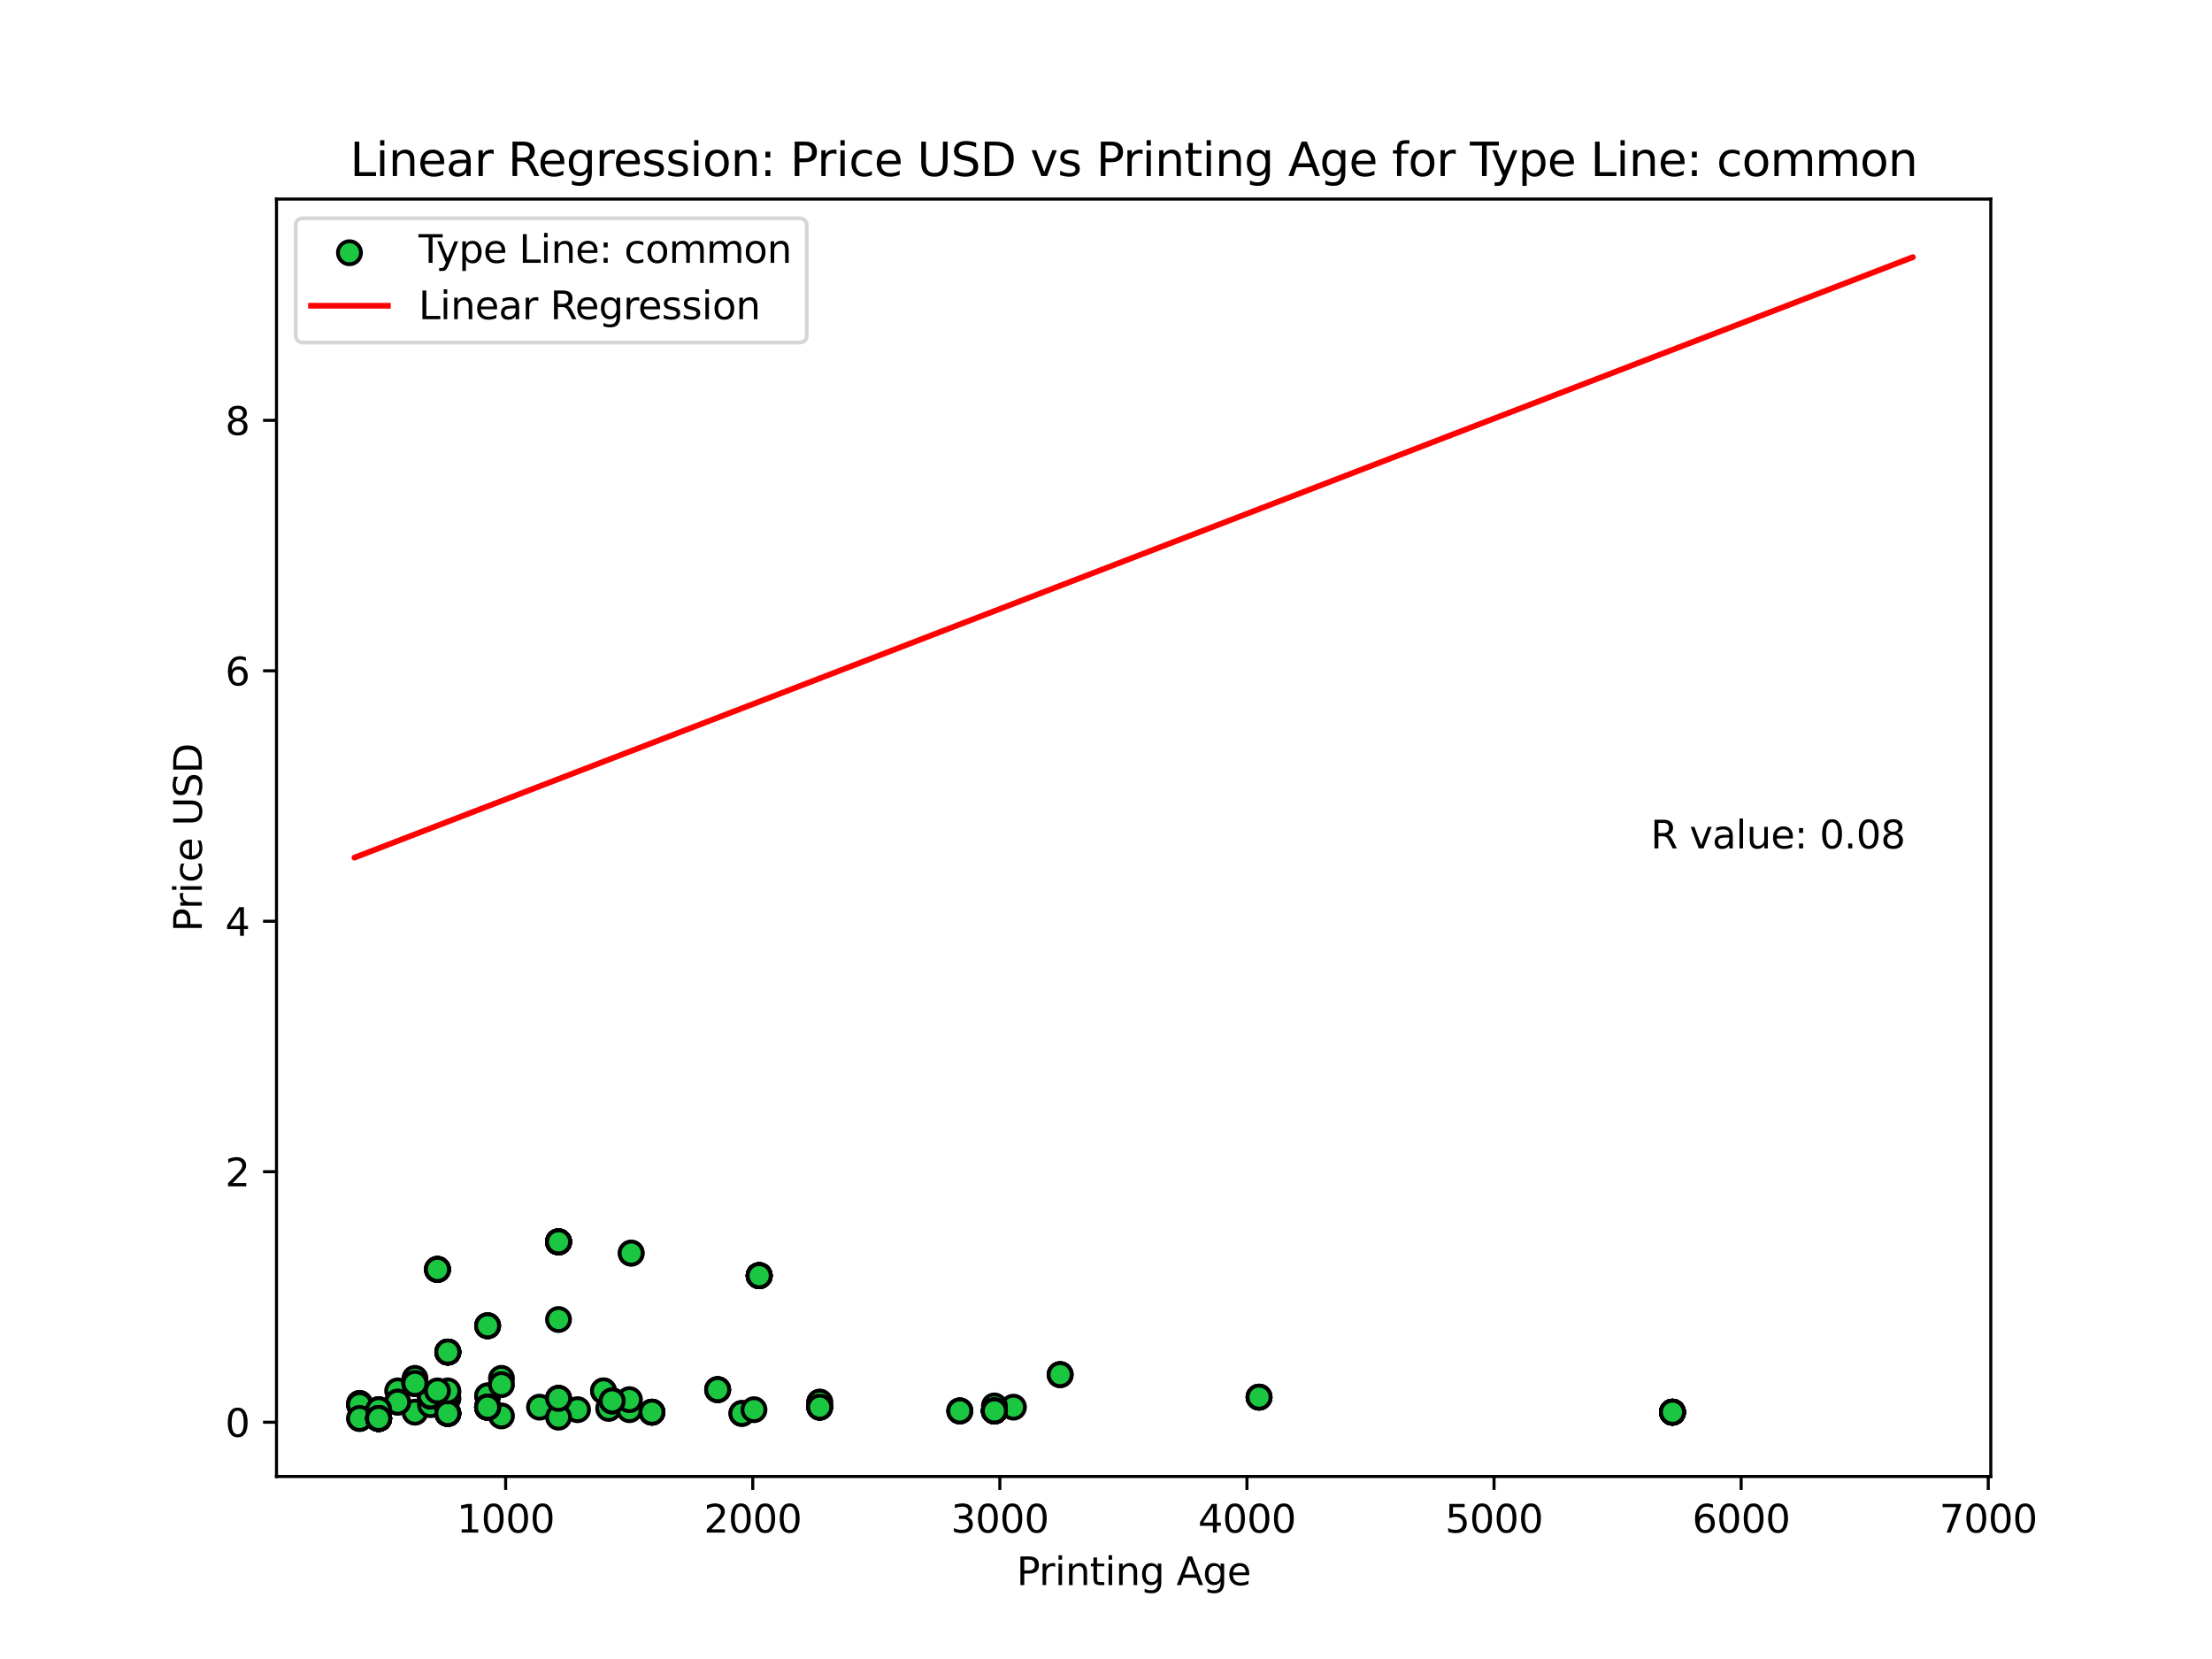 <?xml version="1.0" encoding="utf-8" standalone="no"?>
<!DOCTYPE svg PUBLIC "-//W3C//DTD SVG 1.1//EN"
  "http://www.w3.org/Graphics/SVG/1.1/DTD/svg11.dtd">
<svg xmlns:xlink="http://www.w3.org/1999/xlink" width="576pt" height="432pt" viewBox="0 0 576 432" xmlns="http://www.w3.org/2000/svg" version="1.1">
 <defs>
  <style type="text/css">*{stroke-linejoin: round; stroke-linecap: butt}</style>
 </defs>
 <g id="figure_1">
  <g id="patch_1">
   <path d="M 0 432 
L 576 432 
L 576 0 
L 0 0 
z
" style="fill: #ffffff"/>
  </g>
  <g id="axes_1">
   <g id="patch_2">
    <path d="M 72 384.48 
L 518.4 384.48 
L 518.4 51.84 
L 72 51.84 
z
" style="fill: #ffffff"/>
   </g>
   <g id="PathCollection_1">
    <defs>
     <path id="mf27ae6c712" d="M 0 3 
C 0.796 3 1.559 2.684 2.121 2.121 
C 2.684 1.559 3 0.796 3 0 
C 3 -0.796 2.684 -1.559 2.121 -2.121 
C 1.559 -2.684 0.796 -3 0 -3 
C -0.796 -3 -1.559 -2.684 -2.121 -2.121 
C -2.684 -1.559 -3 -0.796 -3 0 
C -3 0.796 -2.684 1.559 -2.121 2.121 
C -1.559 2.684 -0.796 3 0 3 
z
" style="stroke: #000000"/>
    </defs>
    <g clip-path="url(#p9d71d331db)">
     <use xlink:href="#mf27ae6c712" x="116.613" y="352.076" style="fill: #1bc640; stroke: #000000"/>
     <use xlink:href="#mf27ae6c712" x="258.942" y="367.403" style="fill: #1bc640; stroke: #000000"/>
     <use xlink:href="#mf27ae6c712" x="116.613" y="368.056" style="fill: #1bc640; stroke: #000000"/>
     <use xlink:href="#mf27ae6c712" x="186.877" y="361.86" style="fill: #1bc640; stroke: #000000"/>
     <use xlink:href="#mf27ae6c712" x="327.855" y="363.816" style="fill: #1bc640; stroke: #000000"/>
     <use xlink:href="#mf27ae6c712" x="193.182" y="368.056" style="fill: #1bc640; stroke: #000000"/>
     <use xlink:href="#mf27ae6c712" x="249.934" y="367.403" style="fill: #1bc640; stroke: #000000"/>
     <use xlink:href="#mf27ae6c712" x="145.439" y="364.142" style="fill: #1bc640; stroke: #000000"/>
     <use xlink:href="#mf27ae6c712" x="108.055" y="367.729" style="fill: #1bc640; stroke: #000000"/>
     <use xlink:href="#mf27ae6c712" x="112.109" y="365.773" style="fill: #1bc640; stroke: #000000"/>
     <use xlink:href="#mf27ae6c712" x="435.502" y="367.729" style="fill: #1bc640; stroke: #000000"/>
     <use xlink:href="#mf27ae6c712" x="126.972" y="345.228" style="fill: #1bc640; stroke: #000000"/>
     <use xlink:href="#mf27ae6c712" x="145.439" y="323.379" style="fill: #1bc640; stroke: #000000"/>
     <use xlink:href="#mf27ae6c712" x="197.687" y="332.184" style="fill: #1bc640; stroke: #000000"/>
     <use xlink:href="#mf27ae6c712" x="186.877" y="361.86" style="fill: #1bc640; stroke: #000000"/>
     <use xlink:href="#mf27ae6c712" x="327.855" y="363.816" style="fill: #1bc640; stroke: #000000"/>
     <use xlink:href="#mf27ae6c712" x="249.934" y="367.403" style="fill: #1bc640; stroke: #000000"/>
     <use xlink:href="#mf27ae6c712" x="145.439" y="364.142" style="fill: #1bc640; stroke: #000000"/>
     <use xlink:href="#mf27ae6c712" x="116.613" y="352.076" style="fill: #1bc640; stroke: #000000"/>
     <use xlink:href="#mf27ae6c712" x="258.942" y="367.403" style="fill: #1bc640; stroke: #000000"/>
     <use xlink:href="#mf27ae6c712" x="98.597" y="369.36" style="fill: #1bc640; stroke: #000000"/>
     <use xlink:href="#mf27ae6c712" x="98.597" y="369.36" style="fill: #1bc640; stroke: #000000"/>
     <use xlink:href="#mf27ae6c712" x="126.972" y="366.425" style="fill: #1bc640; stroke: #000000"/>
     <use xlink:href="#mf27ae6c712" x="112.109" y="363.49" style="fill: #1bc640; stroke: #000000"/>
     <use xlink:href="#mf27ae6c712" x="116.613" y="368.056" style="fill: #1bc640; stroke: #000000"/>
     <use xlink:href="#mf27ae6c712" x="93.642" y="365.773" style="fill: #1bc640; stroke: #000000"/>
     <use xlink:href="#mf27ae6c712" x="116.613" y="352.076" style="fill: #1bc640; stroke: #000000"/>
     <use xlink:href="#mf27ae6c712" x="258.942" y="367.403" style="fill: #1bc640; stroke: #000000"/>
     <use xlink:href="#mf27ae6c712" x="169.761" y="367.729" style="fill: #1bc640; stroke: #000000"/>
     <use xlink:href="#mf27ae6c712" x="145.439" y="323.379" style="fill: #1bc640; stroke: #000000"/>
     <use xlink:href="#mf27ae6c712" x="197.687" y="332.184" style="fill: #1bc640; stroke: #000000"/>
     <use xlink:href="#mf27ae6c712" x="145.439" y="323.379" style="fill: #1bc640; stroke: #000000"/>
     <use xlink:href="#mf27ae6c712" x="197.687" y="332.184" style="fill: #1bc640; stroke: #000000"/>
     <use xlink:href="#mf27ae6c712" x="98.597" y="369.36" style="fill: #1bc640; stroke: #000000"/>
     <use xlink:href="#mf27ae6c712" x="126.972" y="366.425" style="fill: #1bc640; stroke: #000000"/>
     <use xlink:href="#mf27ae6c712" x="98.597" y="369.36" style="fill: #1bc640; stroke: #000000"/>
     <use xlink:href="#mf27ae6c712" x="145.439" y="323.379" style="fill: #1bc640; stroke: #000000"/>
     <use xlink:href="#mf27ae6c712" x="197.687" y="332.184" style="fill: #1bc640; stroke: #000000"/>
     <use xlink:href="#mf27ae6c712" x="126.972" y="345.228" style="fill: #1bc640; stroke: #000000"/>
     <use xlink:href="#mf27ae6c712" x="213.451" y="366.425" style="fill: #1bc640; stroke: #000000"/>
     <use xlink:href="#mf27ae6c712" x="103.551" y="362.186" style="fill: #1bc640; stroke: #000000"/>
     <use xlink:href="#mf27ae6c712" x="126.972" y="366.425" style="fill: #1bc640; stroke: #000000"/>
     <use xlink:href="#mf27ae6c712" x="98.597" y="369.36" style="fill: #1bc640; stroke: #000000"/>
     <use xlink:href="#mf27ae6c712" x="98.597" y="369.36" style="fill: #1bc640; stroke: #000000"/>
     <use xlink:href="#mf27ae6c712" x="159.402" y="364.794" style="fill: #1bc640; stroke: #000000"/>
     <use xlink:href="#mf27ae6c712" x="112.109" y="363.49" style="fill: #1bc640; stroke: #000000"/>
     <use xlink:href="#mf27ae6c712" x="145.439" y="343.597" style="fill: #1bc640; stroke: #000000"/>
     <use xlink:href="#mf27ae6c712" x="159.402" y="364.794" style="fill: #1bc640; stroke: #000000"/>
     <use xlink:href="#mf27ae6c712" x="150.394" y="367.077" style="fill: #1bc640; stroke: #000000"/>
     <use xlink:href="#mf27ae6c712" x="98.597" y="369.36" style="fill: #1bc640; stroke: #000000"/>
     <use xlink:href="#mf27ae6c712" x="116.613" y="364.142" style="fill: #1bc640; stroke: #000000"/>
     <use xlink:href="#mf27ae6c712" x="164.356" y="326.314" style="fill: #1bc640; stroke: #000000"/>
     <use xlink:href="#mf27ae6c712" x="103.551" y="365.121" style="fill: #1bc640; stroke: #000000"/>
     <use xlink:href="#mf27ae6c712" x="213.451" y="365.121" style="fill: #1bc640; stroke: #000000"/>
     <use xlink:href="#mf27ae6c712" x="98.597" y="369.36" style="fill: #1bc640; stroke: #000000"/>
     <use xlink:href="#mf27ae6c712" x="112.109" y="363.49" style="fill: #1bc640; stroke: #000000"/>
     <use xlink:href="#mf27ae6c712" x="112.109" y="363.49" style="fill: #1bc640; stroke: #000000"/>
     <use xlink:href="#mf27ae6c712" x="116.613" y="368.056" style="fill: #1bc640; stroke: #000000"/>
     <use xlink:href="#mf27ae6c712" x="186.877" y="361.86" style="fill: #1bc640; stroke: #000000"/>
     <use xlink:href="#mf27ae6c712" x="327.855" y="363.816" style="fill: #1bc640; stroke: #000000"/>
     <use xlink:href="#mf27ae6c712" x="249.934" y="367.403" style="fill: #1bc640; stroke: #000000"/>
     <use xlink:href="#mf27ae6c712" x="113.911" y="330.553" style="fill: #1bc640; stroke: #000000"/>
     <use xlink:href="#mf27ae6c712" x="435.502" y="367.729" style="fill: #1bc640; stroke: #000000"/>
     <use xlink:href="#mf27ae6c712" x="98.597" y="367.077" style="fill: #1bc640; stroke: #000000"/>
     <use xlink:href="#mf27ae6c712" x="126.972" y="366.425" style="fill: #1bc640; stroke: #000000"/>
     <use xlink:href="#mf27ae6c712" x="197.687" y="332.184" style="fill: #1bc640; stroke: #000000"/>
     <use xlink:href="#mf27ae6c712" x="145.439" y="323.379" style="fill: #1bc640; stroke: #000000"/>
     <use xlink:href="#mf27ae6c712" x="258.942" y="367.403" style="fill: #1bc640; stroke: #000000"/>
     <use xlink:href="#mf27ae6c712" x="145.439" y="323.379" style="fill: #1bc640; stroke: #000000"/>
     <use xlink:href="#mf27ae6c712" x="197.687" y="332.184" style="fill: #1bc640; stroke: #000000"/>
     <use xlink:href="#mf27ae6c712" x="213.451" y="366.425" style="fill: #1bc640; stroke: #000000"/>
     <use xlink:href="#mf27ae6c712" x="98.597" y="369.36" style="fill: #1bc640; stroke: #000000"/>
     <use xlink:href="#mf27ae6c712" x="213.451" y="366.425" style="fill: #1bc640; stroke: #000000"/>
     <use xlink:href="#mf27ae6c712" x="435.502" y="367.729" style="fill: #1bc640; stroke: #000000"/>
     <use xlink:href="#mf27ae6c712" x="197.687" y="332.184" style="fill: #1bc640; stroke: #000000"/>
     <use xlink:href="#mf27ae6c712" x="126.972" y="366.425" style="fill: #1bc640; stroke: #000000"/>
     <use xlink:href="#mf27ae6c712" x="145.439" y="323.379" style="fill: #1bc640; stroke: #000000"/>
     <use xlink:href="#mf27ae6c712" x="126.972" y="345.228" style="fill: #1bc640; stroke: #000000"/>
     <use xlink:href="#mf27ae6c712" x="258.942" y="367.403" style="fill: #1bc640; stroke: #000000"/>
     <use xlink:href="#mf27ae6c712" x="169.761" y="367.729" style="fill: #1bc640; stroke: #000000"/>
     <use xlink:href="#mf27ae6c712" x="116.613" y="352.076" style="fill: #1bc640; stroke: #000000"/>
     <use xlink:href="#mf27ae6c712" x="258.942" y="367.403" style="fill: #1bc640; stroke: #000000"/>
     <use xlink:href="#mf27ae6c712" x="116.613" y="352.076" style="fill: #1bc640; stroke: #000000"/>
     <use xlink:href="#mf27ae6c712" x="197.687" y="332.184" style="fill: #1bc640; stroke: #000000"/>
     <use xlink:href="#mf27ae6c712" x="145.439" y="323.379" style="fill: #1bc640; stroke: #000000"/>
     <use xlink:href="#mf27ae6c712" x="116.613" y="364.142" style="fill: #1bc640; stroke: #000000"/>
     <use xlink:href="#mf27ae6c712" x="93.642" y="369.36" style="fill: #1bc640; stroke: #000000"/>
     <use xlink:href="#mf27ae6c712" x="213.451" y="365.121" style="fill: #1bc640; stroke: #000000"/>
     <use xlink:href="#mf27ae6c712" x="103.551" y="365.121" style="fill: #1bc640; stroke: #000000"/>
     <use xlink:href="#mf27ae6c712" x="164.356" y="326.314" style="fill: #1bc640; stroke: #000000"/>
     <use xlink:href="#mf27ae6c712" x="98.597" y="369.36" style="fill: #1bc640; stroke: #000000"/>
     <use xlink:href="#mf27ae6c712" x="197.687" y="332.184" style="fill: #1bc640; stroke: #000000"/>
     <use xlink:href="#mf27ae6c712" x="145.439" y="323.379" style="fill: #1bc640; stroke: #000000"/>
     <use xlink:href="#mf27ae6c712" x="258.942" y="367.403" style="fill: #1bc640; stroke: #000000"/>
     <use xlink:href="#mf27ae6c712" x="435.502" y="367.729" style="fill: #1bc640; stroke: #000000"/>
     <use xlink:href="#mf27ae6c712" x="116.613" y="368.056" style="fill: #1bc640; stroke: #000000"/>
     <use xlink:href="#mf27ae6c712" x="113.911" y="330.553" style="fill: #1bc640; stroke: #000000"/>
     <use xlink:href="#mf27ae6c712" x="435.502" y="367.729" style="fill: #1bc640; stroke: #000000"/>
     <use xlink:href="#mf27ae6c712" x="98.597" y="369.36" style="fill: #1bc640; stroke: #000000"/>
     <use xlink:href="#mf27ae6c712" x="258.942" y="367.403" style="fill: #1bc640; stroke: #000000"/>
     <use xlink:href="#mf27ae6c712" x="108.055" y="360.229" style="fill: #1bc640; stroke: #000000"/>
     <use xlink:href="#mf27ae6c712" x="113.911" y="330.553" style="fill: #1bc640; stroke: #000000"/>
     <use xlink:href="#mf27ae6c712" x="435.502" y="367.729" style="fill: #1bc640; stroke: #000000"/>
     <use xlink:href="#mf27ae6c712" x="98.597" y="367.077" style="fill: #1bc640; stroke: #000000"/>
     <use xlink:href="#mf27ae6c712" x="98.597" y="369.36" style="fill: #1bc640; stroke: #000000"/>
     <use xlink:href="#mf27ae6c712" x="258.942" y="367.403" style="fill: #1bc640; stroke: #000000"/>
     <use xlink:href="#mf27ae6c712" x="108.055" y="360.229" style="fill: #1bc640; stroke: #000000"/>
     <use xlink:href="#mf27ae6c712" x="145.439" y="323.379" style="fill: #1bc640; stroke: #000000"/>
     <use xlink:href="#mf27ae6c712" x="197.687" y="332.184" style="fill: #1bc640; stroke: #000000"/>
     <use xlink:href="#mf27ae6c712" x="159.402" y="364.794" style="fill: #1bc640; stroke: #000000"/>
     <use xlink:href="#mf27ae6c712" x="108.055" y="360.229" style="fill: #1bc640; stroke: #000000"/>
     <use xlink:href="#mf27ae6c712" x="157.15" y="362.186" style="fill: #1bc640; stroke: #000000"/>
     <use xlink:href="#mf27ae6c712" x="126.972" y="363.49" style="fill: #1bc640; stroke: #000000"/>
     <use xlink:href="#mf27ae6c712" x="258.942" y="367.403" style="fill: #1bc640; stroke: #000000"/>
     <use xlink:href="#mf27ae6c712" x="158.501" y="366.751" style="fill: #1bc640; stroke: #000000"/>
     <use xlink:href="#mf27ae6c712" x="169.761" y="367.729" style="fill: #1bc640; stroke: #000000"/>
     <use xlink:href="#mf27ae6c712" x="116.613" y="352.076" style="fill: #1bc640; stroke: #000000"/>
     <use xlink:href="#mf27ae6c712" x="258.942" y="367.403" style="fill: #1bc640; stroke: #000000"/>
     <use xlink:href="#mf27ae6c712" x="126.972" y="366.425" style="fill: #1bc640; stroke: #000000"/>
     <use xlink:href="#mf27ae6c712" x="98.597" y="369.36" style="fill: #1bc640; stroke: #000000"/>
     <use xlink:href="#mf27ae6c712" x="98.597" y="369.36" style="fill: #1bc640; stroke: #000000"/>
     <use xlink:href="#mf27ae6c712" x="258.942" y="367.403" style="fill: #1bc640; stroke: #000000"/>
     <use xlink:href="#mf27ae6c712" x="130.576" y="358.925" style="fill: #1bc640; stroke: #000000"/>
     <use xlink:href="#mf27ae6c712" x="108.055" y="360.229" style="fill: #1bc640; stroke: #000000"/>
     <use xlink:href="#mf27ae6c712" x="435.502" y="367.729" style="fill: #1bc640; stroke: #000000"/>
     <use xlink:href="#mf27ae6c712" x="276.058" y="357.946" style="fill: #1bc640; stroke: #000000"/>
     <use xlink:href="#mf27ae6c712" x="116.613" y="352.076" style="fill: #1bc640; stroke: #000000"/>
     <use xlink:href="#mf27ae6c712" x="112.109" y="363.49" style="fill: #1bc640; stroke: #000000"/>
     <use xlink:href="#mf27ae6c712" x="93.642" y="365.447" style="fill: #1bc640; stroke: #000000"/>
     <use xlink:href="#mf27ae6c712" x="145.439" y="364.142" style="fill: #1bc640; stroke: #000000"/>
     <use xlink:href="#mf27ae6c712" x="116.613" y="368.056" style="fill: #1bc640; stroke: #000000"/>
     <use xlink:href="#mf27ae6c712" x="93.642" y="365.773" style="fill: #1bc640; stroke: #000000"/>
     <use xlink:href="#mf27ae6c712" x="145.439" y="364.142" style="fill: #1bc640; stroke: #000000"/>
     <use xlink:href="#mf27ae6c712" x="140.485" y="366.425" style="fill: #1bc640; stroke: #000000"/>
     <use xlink:href="#mf27ae6c712" x="116.613" y="352.076" style="fill: #1bc640; stroke: #000000"/>
     <use xlink:href="#mf27ae6c712" x="435.502" y="367.729" style="fill: #1bc640; stroke: #000000"/>
     <use xlink:href="#mf27ae6c712" x="276.058" y="357.946" style="fill: #1bc640; stroke: #000000"/>
     <use xlink:href="#mf27ae6c712" x="93.642" y="365.447" style="fill: #1bc640; stroke: #000000"/>
     <use xlink:href="#mf27ae6c712" x="130.576" y="368.708" style="fill: #1bc640; stroke: #000000"/>
     <use xlink:href="#mf27ae6c712" x="93.642" y="365.773" style="fill: #1bc640; stroke: #000000"/>
     <use xlink:href="#mf27ae6c712" x="116.613" y="368.056" style="fill: #1bc640; stroke: #000000"/>
     <use xlink:href="#mf27ae6c712" x="93.642" y="365.773" style="fill: #1bc640; stroke: #000000"/>
     <use xlink:href="#mf27ae6c712" x="159.402" y="364.794" style="fill: #1bc640; stroke: #000000"/>
     <use xlink:href="#mf27ae6c712" x="108.055" y="360.229" style="fill: #1bc640; stroke: #000000"/>
     <use xlink:href="#mf27ae6c712" x="327.855" y="363.816" style="fill: #1bc640; stroke: #000000"/>
     <use xlink:href="#mf27ae6c712" x="186.877" y="361.86" style="fill: #1bc640; stroke: #000000"/>
     <use xlink:href="#mf27ae6c712" x="193.182" y="368.056" style="fill: #1bc640; stroke: #000000"/>
     <use xlink:href="#mf27ae6c712" x="263.897" y="366.425" style="fill: #1bc640; stroke: #000000"/>
     <use xlink:href="#mf27ae6c712" x="249.934" y="367.403" style="fill: #1bc640; stroke: #000000"/>
     <use xlink:href="#mf27ae6c712" x="197.687" y="332.184" style="fill: #1bc640; stroke: #000000"/>
     <use xlink:href="#mf27ae6c712" x="145.439" y="323.379" style="fill: #1bc640; stroke: #000000"/>
     <use xlink:href="#mf27ae6c712" x="93.642" y="369.36" style="fill: #1bc640; stroke: #000000"/>
     <use xlink:href="#mf27ae6c712" x="213.451" y="366.425" style="fill: #1bc640; stroke: #000000"/>
     <use xlink:href="#mf27ae6c712" x="116.613" y="362.512" style="fill: #1bc640; stroke: #000000"/>
     <use xlink:href="#mf27ae6c712" x="276.058" y="357.946" style="fill: #1bc640; stroke: #000000"/>
     <use xlink:href="#mf27ae6c712" x="258.942" y="366.099" style="fill: #1bc640; stroke: #000000"/>
     <use xlink:href="#mf27ae6c712" x="112.109" y="363.49" style="fill: #1bc640; stroke: #000000"/>
     <use xlink:href="#mf27ae6c712" x="126.972" y="366.425" style="fill: #1bc640; stroke: #000000"/>
     <use xlink:href="#mf27ae6c712" x="116.613" y="368.056" style="fill: #1bc640; stroke: #000000"/>
     <use xlink:href="#mf27ae6c712" x="112.109" y="363.49" style="fill: #1bc640; stroke: #000000"/>
     <use xlink:href="#mf27ae6c712" x="126.972" y="363.49" style="fill: #1bc640; stroke: #000000"/>
     <use xlink:href="#mf27ae6c712" x="157.15" y="362.186" style="fill: #1bc640; stroke: #000000"/>
     <use xlink:href="#mf27ae6c712" x="163.906" y="367.077" style="fill: #1bc640; stroke: #000000"/>
     <use xlink:href="#mf27ae6c712" x="435.502" y="367.729" style="fill: #1bc640; stroke: #000000"/>
     <use xlink:href="#mf27ae6c712" x="163.906" y="364.468" style="fill: #1bc640; stroke: #000000"/>
     <use xlink:href="#mf27ae6c712" x="126.972" y="345.228" style="fill: #1bc640; stroke: #000000"/>
     <use xlink:href="#mf27ae6c712" x="258.942" y="367.403" style="fill: #1bc640; stroke: #000000"/>
     <use xlink:href="#mf27ae6c712" x="435.502" y="367.729" style="fill: #1bc640; stroke: #000000"/>
     <use xlink:href="#mf27ae6c712" x="116.613" y="368.056" style="fill: #1bc640; stroke: #000000"/>
     <use xlink:href="#mf27ae6c712" x="435.502" y="367.729" style="fill: #1bc640; stroke: #000000"/>
     <use xlink:href="#mf27ae6c712" x="113.911" y="330.553" style="fill: #1bc640; stroke: #000000"/>
     <use xlink:href="#mf27ae6c712" x="98.597" y="369.36" style="fill: #1bc640; stroke: #000000"/>
     <use xlink:href="#mf27ae6c712" x="145.439" y="323.379" style="fill: #1bc640; stroke: #000000"/>
     <use xlink:href="#mf27ae6c712" x="197.687" y="332.184" style="fill: #1bc640; stroke: #000000"/>
     <use xlink:href="#mf27ae6c712" x="159.402" y="364.794" style="fill: #1bc640; stroke: #000000"/>
     <use xlink:href="#mf27ae6c712" x="108.055" y="360.229" style="fill: #1bc640; stroke: #000000"/>
     <use xlink:href="#mf27ae6c712" x="98.597" y="369.36" style="fill: #1bc640; stroke: #000000"/>
     <use xlink:href="#mf27ae6c712" x="98.597" y="369.36" style="fill: #1bc640; stroke: #000000"/>
     <use xlink:href="#mf27ae6c712" x="126.972" y="366.425" style="fill: #1bc640; stroke: #000000"/>
     <use xlink:href="#mf27ae6c712" x="112.109" y="363.49" style="fill: #1bc640; stroke: #000000"/>
     <use xlink:href="#mf27ae6c712" x="116.613" y="368.056" style="fill: #1bc640; stroke: #000000"/>
     <use xlink:href="#mf27ae6c712" x="130.576" y="360.555" style="fill: #1bc640; stroke: #000000"/>
     <use xlink:href="#mf27ae6c712" x="196.335" y="367.077" style="fill: #1bc640; stroke: #000000"/>
     <use xlink:href="#mf27ae6c712" x="145.439" y="369.034" style="fill: #1bc640; stroke: #000000"/>
     <use xlink:href="#mf27ae6c712" x="98.597" y="369.36" style="fill: #1bc640; stroke: #000000"/>
     <use xlink:href="#mf27ae6c712" x="435.502" y="367.729" style="fill: #1bc640; stroke: #000000"/>
     <use xlink:href="#mf27ae6c712" x="113.911" y="330.553" style="fill: #1bc640; stroke: #000000"/>
     <use xlink:href="#mf27ae6c712" x="98.597" y="369.36" style="fill: #1bc640; stroke: #000000"/>
     <use xlink:href="#mf27ae6c712" x="98.597" y="369.36" style="fill: #1bc640; stroke: #000000"/>
     <use xlink:href="#mf27ae6c712" x="98.597" y="369.36" style="fill: #1bc640; stroke: #000000"/>
     <use xlink:href="#mf27ae6c712" x="126.972" y="366.425" style="fill: #1bc640; stroke: #000000"/>
     <use xlink:href="#mf27ae6c712" x="98.597" y="369.36" style="fill: #1bc640; stroke: #000000"/>
     <use xlink:href="#mf27ae6c712" x="126.972" y="366.425" style="fill: #1bc640; stroke: #000000"/>
     <use xlink:href="#mf27ae6c712" x="98.597" y="369.36" style="fill: #1bc640; stroke: #000000"/>
     <use xlink:href="#mf27ae6c712" x="197.687" y="332.184" style="fill: #1bc640; stroke: #000000"/>
     <use xlink:href="#mf27ae6c712" x="145.439" y="323.379" style="fill: #1bc640; stroke: #000000"/>
     <use xlink:href="#mf27ae6c712" x="145.439" y="323.379" style="fill: #1bc640; stroke: #000000"/>
     <use xlink:href="#mf27ae6c712" x="197.687" y="332.184" style="fill: #1bc640; stroke: #000000"/>
     <use xlink:href="#mf27ae6c712" x="435.502" y="367.729" style="fill: #1bc640; stroke: #000000"/>
     <use xlink:href="#mf27ae6c712" x="113.911" y="330.553" style="fill: #1bc640; stroke: #000000"/>
     <use xlink:href="#mf27ae6c712" x="98.597" y="369.36" style="fill: #1bc640; stroke: #000000"/>
     <use xlink:href="#mf27ae6c712" x="113.911" y="330.553" style="fill: #1bc640; stroke: #000000"/>
     <use xlink:href="#mf27ae6c712" x="98.597" y="367.077" style="fill: #1bc640; stroke: #000000"/>
     <use xlink:href="#mf27ae6c712" x="435.502" y="367.729" style="fill: #1bc640; stroke: #000000"/>
     <use xlink:href="#mf27ae6c712" x="126.972" y="366.425" style="fill: #1bc640; stroke: #000000"/>
     <use xlink:href="#mf27ae6c712" x="98.597" y="369.36" style="fill: #1bc640; stroke: #000000"/>
     <use xlink:href="#mf27ae6c712" x="145.439" y="364.142" style="fill: #1bc640; stroke: #000000"/>
     <use xlink:href="#mf27ae6c712" x="258.942" y="367.403" style="fill: #1bc640; stroke: #000000"/>
     <use xlink:href="#mf27ae6c712" x="159.402" y="364.794" style="fill: #1bc640; stroke: #000000"/>
     <use xlink:href="#mf27ae6c712" x="108.055" y="360.229" style="fill: #1bc640; stroke: #000000"/>
     <use xlink:href="#mf27ae6c712" x="258.942" y="367.403" style="fill: #1bc640; stroke: #000000"/>
     <use xlink:href="#mf27ae6c712" x="108.055" y="358.925" style="fill: #1bc640; stroke: #000000"/>
     <use xlink:href="#mf27ae6c712" x="435.502" y="367.729" style="fill: #1bc640; stroke: #000000"/>
     <use xlink:href="#mf27ae6c712" x="116.613" y="362.186" style="fill: #1bc640; stroke: #000000"/>
     <use xlink:href="#mf27ae6c712" x="169.761" y="367.729" style="fill: #1bc640; stroke: #000000"/>
     <use xlink:href="#mf27ae6c712" x="258.942" y="367.403" style="fill: #1bc640; stroke: #000000"/>
     <use xlink:href="#mf27ae6c712" x="116.613" y="352.076" style="fill: #1bc640; stroke: #000000"/>
     <use xlink:href="#mf27ae6c712" x="258.942" y="367.403" style="fill: #1bc640; stroke: #000000"/>
     <use xlink:href="#mf27ae6c712" x="258.942" y="367.403" style="fill: #1bc640; stroke: #000000"/>
     <use xlink:href="#mf27ae6c712" x="108.055" y="360.229" style="fill: #1bc640; stroke: #000000"/>
     <use xlink:href="#mf27ae6c712" x="98.597" y="369.36" style="fill: #1bc640; stroke: #000000"/>
     <use xlink:href="#mf27ae6c712" x="98.597" y="369.36" style="fill: #1bc640; stroke: #000000"/>
     <use xlink:href="#mf27ae6c712" x="126.972" y="366.425" style="fill: #1bc640; stroke: #000000"/>
     <use xlink:href="#mf27ae6c712" x="98.597" y="369.36" style="fill: #1bc640; stroke: #000000"/>
     <use xlink:href="#mf27ae6c712" x="126.972" y="366.425" style="fill: #1bc640; stroke: #000000"/>
     <use xlink:href="#mf27ae6c712" x="98.597" y="369.36" style="fill: #1bc640; stroke: #000000"/>
     <use xlink:href="#mf27ae6c712" x="113.911" y="362.186" style="fill: #1bc640; stroke: #000000"/>
     <use xlink:href="#mf27ae6c712" x="116.613" y="352.076" style="fill: #1bc640; stroke: #000000"/>
     <use xlink:href="#mf27ae6c712" x="169.761" y="367.729" style="fill: #1bc640; stroke: #000000"/>
     <use xlink:href="#mf27ae6c712" x="258.942" y="367.403" style="fill: #1bc640; stroke: #000000"/>
     <use xlink:href="#mf27ae6c712" x="197.687" y="332.184" style="fill: #1bc640; stroke: #000000"/>
     <use xlink:href="#mf27ae6c712" x="145.439" y="323.379" style="fill: #1bc640; stroke: #000000"/>
    </g>
   </g>
   <g id="matplotlib.axis_1">
    <g id="xtick_1">
     <g id="line2d_1">
      <defs>
       <path id="mdedf8adb8b" d="M 0 0 
L 0 3.5 
" style="stroke: #000000; stroke-width: 0.8"/>
      </defs>
      <g>
       <use xlink:href="#mdedf8adb8b" x="131.669" y="384.48" style="stroke: #000000; stroke-width: 0.8"/>
      </g>
     </g>
     <g id="text_1">
      <!-- 1000 -->
      <g transform="translate(118.944 399.078) scale(0.1 -0.1)">
       <defs>
        <path id="DejaVuSans-31" d="M 794 531 
L 1825 531 
L 1825 4091 
L 703 3866 
L 703 4441 
L 1819 4666 
L 2450 4666 
L 2450 531 
L 3481 531 
L 3481 0 
L 794 0 
L 794 531 
z
" transform="scale(0.016)"/>
        <path id="DejaVuSans-30" d="M 2034 4250 
Q 1547 4250 1301 3770 
Q 1056 3291 1056 2328 
Q 1056 1369 1301 889 
Q 1547 409 2034 409 
Q 2525 409 2770 889 
Q 3016 1369 3016 2328 
Q 3016 3291 2770 3770 
Q 2525 4250 2034 4250 
z
M 2034 4750 
Q 2819 4750 3233 4129 
Q 3647 3509 3647 2328 
Q 3647 1150 3233 529 
Q 2819 -91 2034 -91 
Q 1250 -91 836 529 
Q 422 1150 422 2328 
Q 422 3509 836 4129 
Q 1250 4750 2034 4750 
z
" transform="scale(0.016)"/>
       </defs>
       <use xlink:href="#DejaVuSans-31"/>
       <use xlink:href="#DejaVuSans-30" x="63.623"/>
       <use xlink:href="#DejaVuSans-30" x="127.246"/>
       <use xlink:href="#DejaVuSans-30" x="190.869"/>
      </g>
     </g>
    </g>
    <g id="xtick_2">
     <g id="line2d_2">
      <g>
       <use xlink:href="#mdedf8adb8b" x="196.014" y="384.48" style="stroke: #000000; stroke-width: 0.8"/>
      </g>
     </g>
     <g id="text_2">
      <!-- 2000 -->
      <g transform="translate(183.289 399.078) scale(0.1 -0.1)">
       <defs>
        <path id="DejaVuSans-32" d="M 1228 531 
L 3431 531 
L 3431 0 
L 469 0 
L 469 531 
Q 828 903 1448 1529 
Q 2069 2156 2228 2338 
Q 2531 2678 2651 2914 
Q 2772 3150 2772 3378 
Q 2772 3750 2511 3984 
Q 2250 4219 1831 4219 
Q 1534 4219 1204 4116 
Q 875 4013 500 3803 
L 500 4441 
Q 881 4594 1212 4672 
Q 1544 4750 1819 4750 
Q 2544 4750 2975 4387 
Q 3406 4025 3406 3419 
Q 3406 3131 3298 2873 
Q 3191 2616 2906 2266 
Q 2828 2175 2409 1742 
Q 1991 1309 1228 531 
z
" transform="scale(0.016)"/>
       </defs>
       <use xlink:href="#DejaVuSans-32"/>
       <use xlink:href="#DejaVuSans-30" x="63.623"/>
       <use xlink:href="#DejaVuSans-30" x="127.246"/>
       <use xlink:href="#DejaVuSans-30" x="190.869"/>
      </g>
     </g>
    </g>
    <g id="xtick_3">
     <g id="line2d_3">
      <g>
       <use xlink:href="#mdedf8adb8b" x="260.358" y="384.48" style="stroke: #000000; stroke-width: 0.8"/>
      </g>
     </g>
     <g id="text_3">
      <!-- 3000 -->
      <g transform="translate(247.633 399.078) scale(0.1 -0.1)">
       <defs>
        <path id="DejaVuSans-33" d="M 2597 2516 
Q 3050 2419 3304 2112 
Q 3559 1806 3559 1356 
Q 3559 666 3084 287 
Q 2609 -91 1734 -91 
Q 1441 -91 1130 -33 
Q 819 25 488 141 
L 488 750 
Q 750 597 1062 519 
Q 1375 441 1716 441 
Q 2309 441 2620 675 
Q 2931 909 2931 1356 
Q 2931 1769 2642 2001 
Q 2353 2234 1838 2234 
L 1294 2234 
L 1294 2753 
L 1863 2753 
Q 2328 2753 2575 2939 
Q 2822 3125 2822 3475 
Q 2822 3834 2567 4026 
Q 2313 4219 1838 4219 
Q 1578 4219 1281 4162 
Q 984 4106 628 3988 
L 628 4550 
Q 988 4650 1302 4700 
Q 1616 4750 1894 4750 
Q 2613 4750 3031 4423 
Q 3450 4097 3450 3541 
Q 3450 3153 3228 2886 
Q 3006 2619 2597 2516 
z
" transform="scale(0.016)"/>
       </defs>
       <use xlink:href="#DejaVuSans-33"/>
       <use xlink:href="#DejaVuSans-30" x="63.623"/>
       <use xlink:href="#DejaVuSans-30" x="127.246"/>
       <use xlink:href="#DejaVuSans-30" x="190.869"/>
      </g>
     </g>
    </g>
    <g id="xtick_4">
     <g id="line2d_4">
      <g>
       <use xlink:href="#mdedf8adb8b" x="324.702" y="384.48" style="stroke: #000000; stroke-width: 0.8"/>
      </g>
     </g>
     <g id="text_4">
      <!-- 4000 -->
      <g transform="translate(311.977 399.078) scale(0.1 -0.1)">
       <defs>
        <path id="DejaVuSans-34" d="M 2419 4116 
L 825 1625 
L 2419 1625 
L 2419 4116 
z
M 2253 4666 
L 3047 4666 
L 3047 1625 
L 3713 1625 
L 3713 1100 
L 3047 1100 
L 3047 0 
L 2419 0 
L 2419 1100 
L 313 1100 
L 313 1709 
L 2253 4666 
z
" transform="scale(0.016)"/>
       </defs>
       <use xlink:href="#DejaVuSans-34"/>
       <use xlink:href="#DejaVuSans-30" x="63.623"/>
       <use xlink:href="#DejaVuSans-30" x="127.246"/>
       <use xlink:href="#DejaVuSans-30" x="190.869"/>
      </g>
     </g>
    </g>
    <g id="xtick_5">
     <g id="line2d_5">
      <g>
       <use xlink:href="#mdedf8adb8b" x="389.046" y="384.48" style="stroke: #000000; stroke-width: 0.8"/>
      </g>
     </g>
     <g id="text_5">
      <!-- 5000 -->
      <g transform="translate(376.321 399.078) scale(0.1 -0.1)">
       <defs>
        <path id="DejaVuSans-35" d="M 691 4666 
L 3169 4666 
L 3169 4134 
L 1269 4134 
L 1269 2991 
Q 1406 3038 1543 3061 
Q 1681 3084 1819 3084 
Q 2600 3084 3056 2656 
Q 3513 2228 3513 1497 
Q 3513 744 3044 326 
Q 2575 -91 1722 -91 
Q 1428 -91 1123 -41 
Q 819 9 494 109 
L 494 744 
Q 775 591 1075 516 
Q 1375 441 1709 441 
Q 2250 441 2565 725 
Q 2881 1009 2881 1497 
Q 2881 1984 2565 2268 
Q 2250 2553 1709 2553 
Q 1456 2553 1204 2497 
Q 953 2441 691 2322 
L 691 4666 
z
" transform="scale(0.016)"/>
       </defs>
       <use xlink:href="#DejaVuSans-35"/>
       <use xlink:href="#DejaVuSans-30" x="63.623"/>
       <use xlink:href="#DejaVuSans-30" x="127.246"/>
       <use xlink:href="#DejaVuSans-30" x="190.869"/>
      </g>
     </g>
    </g>
    <g id="xtick_6">
     <g id="line2d_6">
      <g>
       <use xlink:href="#mdedf8adb8b" x="453.39" y="384.48" style="stroke: #000000; stroke-width: 0.8"/>
      </g>
     </g>
     <g id="text_6">
      <!-- 6000 -->
      <g transform="translate(440.665 399.078) scale(0.1 -0.1)">
       <defs>
        <path id="DejaVuSans-36" d="M 2113 2584 
Q 1688 2584 1439 2293 
Q 1191 2003 1191 1497 
Q 1191 994 1439 701 
Q 1688 409 2113 409 
Q 2538 409 2786 701 
Q 3034 994 3034 1497 
Q 3034 2003 2786 2293 
Q 2538 2584 2113 2584 
z
M 3366 4563 
L 3366 3988 
Q 3128 4100 2886 4159 
Q 2644 4219 2406 4219 
Q 1781 4219 1451 3797 
Q 1122 3375 1075 2522 
Q 1259 2794 1537 2939 
Q 1816 3084 2150 3084 
Q 2853 3084 3261 2657 
Q 3669 2231 3669 1497 
Q 3669 778 3244 343 
Q 2819 -91 2113 -91 
Q 1303 -91 875 529 
Q 447 1150 447 2328 
Q 447 3434 972 4092 
Q 1497 4750 2381 4750 
Q 2619 4750 2861 4703 
Q 3103 4656 3366 4563 
z
" transform="scale(0.016)"/>
       </defs>
       <use xlink:href="#DejaVuSans-36"/>
       <use xlink:href="#DejaVuSans-30" x="63.623"/>
       <use xlink:href="#DejaVuSans-30" x="127.246"/>
       <use xlink:href="#DejaVuSans-30" x="190.869"/>
      </g>
     </g>
    </g>
    <g id="xtick_7">
     <g id="line2d_7">
      <g>
       <use xlink:href="#mdedf8adb8b" x="517.734" y="384.48" style="stroke: #000000; stroke-width: 0.8"/>
      </g>
     </g>
     <g id="text_7">
      <!-- 7000 -->
      <g transform="translate(505.009 399.078) scale(0.1 -0.1)">
       <defs>
        <path id="DejaVuSans-37" d="M 525 4666 
L 3525 4666 
L 3525 4397 
L 1831 0 
L 1172 0 
L 2766 4134 
L 525 4134 
L 525 4666 
z
" transform="scale(0.016)"/>
       </defs>
       <use xlink:href="#DejaVuSans-37"/>
       <use xlink:href="#DejaVuSans-30" x="63.623"/>
       <use xlink:href="#DejaVuSans-30" x="127.246"/>
       <use xlink:href="#DejaVuSans-30" x="190.869"/>
      </g>
     </g>
    </g>
    <g id="text_8">
     <!-- Printing Age -->
     <g transform="translate(264.707 412.757) scale(0.1 -0.1)">
      <defs>
       <path id="DejaVuSans-50" d="M 1259 4147 
L 1259 2394 
L 2053 2394 
Q 2494 2394 2734 2622 
Q 2975 2850 2975 3272 
Q 2975 3691 2734 3919 
Q 2494 4147 2053 4147 
L 1259 4147 
z
M 628 4666 
L 2053 4666 
Q 2838 4666 3239 4311 
Q 3641 3956 3641 3272 
Q 3641 2581 3239 2228 
Q 2838 1875 2053 1875 
L 1259 1875 
L 1259 0 
L 628 0 
L 628 4666 
z
" transform="scale(0.016)"/>
       <path id="DejaVuSans-72" d="M 2631 2963 
Q 2534 3019 2420 3045 
Q 2306 3072 2169 3072 
Q 1681 3072 1420 2755 
Q 1159 2438 1159 1844 
L 1159 0 
L 581 0 
L 581 3500 
L 1159 3500 
L 1159 2956 
Q 1341 3275 1631 3429 
Q 1922 3584 2338 3584 
Q 2397 3584 2469 3576 
Q 2541 3569 2628 3553 
L 2631 2963 
z
" transform="scale(0.016)"/>
       <path id="DejaVuSans-69" d="M 603 3500 
L 1178 3500 
L 1178 0 
L 603 0 
L 603 3500 
z
M 603 4863 
L 1178 4863 
L 1178 4134 
L 603 4134 
L 603 4863 
z
" transform="scale(0.016)"/>
       <path id="DejaVuSans-6e" d="M 3513 2113 
L 3513 0 
L 2938 0 
L 2938 2094 
Q 2938 2591 2744 2837 
Q 2550 3084 2163 3084 
Q 1697 3084 1428 2787 
Q 1159 2491 1159 1978 
L 1159 0 
L 581 0 
L 581 3500 
L 1159 3500 
L 1159 2956 
Q 1366 3272 1645 3428 
Q 1925 3584 2291 3584 
Q 2894 3584 3203 3211 
Q 3513 2838 3513 2113 
z
" transform="scale(0.016)"/>
       <path id="DejaVuSans-74" d="M 1172 4494 
L 1172 3500 
L 2356 3500 
L 2356 3053 
L 1172 3053 
L 1172 1153 
Q 1172 725 1289 603 
Q 1406 481 1766 481 
L 2356 481 
L 2356 0 
L 1766 0 
Q 1100 0 847 248 
Q 594 497 594 1153 
L 594 3053 
L 172 3053 
L 172 3500 
L 594 3500 
L 594 4494 
L 1172 4494 
z
" transform="scale(0.016)"/>
       <path id="DejaVuSans-67" d="M 2906 1791 
Q 2906 2416 2648 2759 
Q 2391 3103 1925 3103 
Q 1463 3103 1205 2759 
Q 947 2416 947 1791 
Q 947 1169 1205 825 
Q 1463 481 1925 481 
Q 2391 481 2648 825 
Q 2906 1169 2906 1791 
z
M 3481 434 
Q 3481 -459 3084 -895 
Q 2688 -1331 1869 -1331 
Q 1566 -1331 1297 -1286 
Q 1028 -1241 775 -1147 
L 775 -588 
Q 1028 -725 1275 -790 
Q 1522 -856 1778 -856 
Q 2344 -856 2625 -561 
Q 2906 -266 2906 331 
L 2906 616 
Q 2728 306 2450 153 
Q 2172 0 1784 0 
Q 1141 0 747 490 
Q 353 981 353 1791 
Q 353 2603 747 3093 
Q 1141 3584 1784 3584 
Q 2172 3584 2450 3431 
Q 2728 3278 2906 2969 
L 2906 3500 
L 3481 3500 
L 3481 434 
z
" transform="scale(0.016)"/>
       <path id="DejaVuSans-20" transform="scale(0.016)"/>
       <path id="DejaVuSans-41" d="M 2188 4044 
L 1331 1722 
L 3047 1722 
L 2188 4044 
z
M 1831 4666 
L 2547 4666 
L 4325 0 
L 3669 0 
L 3244 1197 
L 1141 1197 
L 716 0 
L 50 0 
L 1831 4666 
z
" transform="scale(0.016)"/>
       <path id="DejaVuSans-65" d="M 3597 1894 
L 3597 1613 
L 953 1613 
Q 991 1019 1311 708 
Q 1631 397 2203 397 
Q 2534 397 2845 478 
Q 3156 559 3463 722 
L 3463 178 
Q 3153 47 2828 -22 
Q 2503 -91 2169 -91 
Q 1331 -91 842 396 
Q 353 884 353 1716 
Q 353 2575 817 3079 
Q 1281 3584 2069 3584 
Q 2775 3584 3186 3129 
Q 3597 2675 3597 1894 
z
M 3022 2063 
Q 3016 2534 2758 2815 
Q 2500 3097 2075 3097 
Q 1594 3097 1305 2825 
Q 1016 2553 972 2059 
L 3022 2063 
z
" transform="scale(0.016)"/>
      </defs>
      <use xlink:href="#DejaVuSans-50"/>
      <use xlink:href="#DejaVuSans-72" x="58.553"/>
      <use xlink:href="#DejaVuSans-69" x="99.666"/>
      <use xlink:href="#DejaVuSans-6e" x="127.449"/>
      <use xlink:href="#DejaVuSans-74" x="190.828"/>
      <use xlink:href="#DejaVuSans-69" x="230.037"/>
      <use xlink:href="#DejaVuSans-6e" x="257.82"/>
      <use xlink:href="#DejaVuSans-67" x="321.199"/>
      <use xlink:href="#DejaVuSans-20" x="384.676"/>
      <use xlink:href="#DejaVuSans-41" x="416.463"/>
      <use xlink:href="#DejaVuSans-67" x="484.871"/>
      <use xlink:href="#DejaVuSans-65" x="548.348"/>
     </g>
    </g>
   </g>
   <g id="matplotlib.axis_2">
    <g id="ytick_1">
     <g id="line2d_8">
      <defs>
       <path id="mfec184f9b6" d="M 0 0 
L -3.5 0 
" style="stroke: #000000; stroke-width: 0.8"/>
      </defs>
      <g>
       <use xlink:href="#mfec184f9b6" x="72" y="370.338" style="stroke: #000000; stroke-width: 0.8"/>
      </g>
     </g>
     <g id="text_9">
      <!-- 0 -->
      <g transform="translate(58.638 374.138) scale(0.1 -0.1)">
       <use xlink:href="#DejaVuSans-30"/>
      </g>
     </g>
    </g>
    <g id="ytick_2">
     <g id="line2d_9">
      <g>
       <use xlink:href="#mfec184f9b6" x="72" y="305.117" style="stroke: #000000; stroke-width: 0.8"/>
      </g>
     </g>
     <g id="text_10">
      <!-- 2 -->
      <g transform="translate(58.638 308.916) scale(0.1 -0.1)">
       <use xlink:href="#DejaVuSans-32"/>
      </g>
     </g>
    </g>
    <g id="ytick_3">
     <g id="line2d_10">
      <g>
       <use xlink:href="#mfec184f9b6" x="72" y="239.895" style="stroke: #000000; stroke-width: 0.8"/>
      </g>
     </g>
     <g id="text_11">
      <!-- 4 -->
      <g transform="translate(58.638 243.694) scale(0.1 -0.1)">
       <use xlink:href="#DejaVuSans-34"/>
      </g>
     </g>
    </g>
    <g id="ytick_4">
     <g id="line2d_11">
      <g>
       <use xlink:href="#mfec184f9b6" x="72" y="174.674" style="stroke: #000000; stroke-width: 0.8"/>
      </g>
     </g>
     <g id="text_12">
      <!-- 6 -->
      <g transform="translate(58.638 178.473) scale(0.1 -0.1)">
       <use xlink:href="#DejaVuSans-36"/>
      </g>
     </g>
    </g>
    <g id="ytick_5">
     <g id="line2d_12">
      <g>
       <use xlink:href="#mfec184f9b6" x="72" y="109.452" style="stroke: #000000; stroke-width: 0.8"/>
      </g>
     </g>
     <g id="text_13">
      <!-- 8 -->
      <g transform="translate(58.638 113.251) scale(0.1 -0.1)">
       <defs>
        <path id="DejaVuSans-38" d="M 2034 2216 
Q 1584 2216 1326 1975 
Q 1069 1734 1069 1313 
Q 1069 891 1326 650 
Q 1584 409 2034 409 
Q 2484 409 2743 651 
Q 3003 894 3003 1313 
Q 3003 1734 2745 1975 
Q 2488 2216 2034 2216 
z
M 1403 2484 
Q 997 2584 770 2862 
Q 544 3141 544 3541 
Q 544 4100 942 4425 
Q 1341 4750 2034 4750 
Q 2731 4750 3128 4425 
Q 3525 4100 3525 3541 
Q 3525 3141 3298 2862 
Q 3072 2584 2669 2484 
Q 3125 2378 3379 2068 
Q 3634 1759 3634 1313 
Q 3634 634 3220 271 
Q 2806 -91 2034 -91 
Q 1263 -91 848 271 
Q 434 634 434 1313 
Q 434 1759 690 2068 
Q 947 2378 1403 2484 
z
M 1172 3481 
Q 1172 3119 1398 2916 
Q 1625 2713 2034 2713 
Q 2441 2713 2670 2916 
Q 2900 3119 2900 3481 
Q 2900 3844 2670 4047 
Q 2441 4250 2034 4250 
Q 1625 4250 1398 4047 
Q 1172 3844 1172 3481 
z
" transform="scale(0.016)"/>
       </defs>
       <use xlink:href="#DejaVuSans-38"/>
      </g>
     </g>
    </g>
    <g id="text_14">
     <!-- Price USD -->
     <g transform="translate(52.558 242.63) rotate(-90) scale(0.1 -0.1)">
      <defs>
       <path id="DejaVuSans-63" d="M 3122 3366 
L 3122 2828 
Q 2878 2963 2633 3030 
Q 2388 3097 2138 3097 
Q 1578 3097 1268 2742 
Q 959 2388 959 1747 
Q 959 1106 1268 751 
Q 1578 397 2138 397 
Q 2388 397 2633 464 
Q 2878 531 3122 666 
L 3122 134 
Q 2881 22 2623 -34 
Q 2366 -91 2075 -91 
Q 1284 -91 818 406 
Q 353 903 353 1747 
Q 353 2603 823 3093 
Q 1294 3584 2113 3584 
Q 2378 3584 2631 3529 
Q 2884 3475 3122 3366 
z
" transform="scale(0.016)"/>
       <path id="DejaVuSans-55" d="M 556 4666 
L 1191 4666 
L 1191 1831 
Q 1191 1081 1462 751 
Q 1734 422 2344 422 
Q 2950 422 3222 751 
Q 3494 1081 3494 1831 
L 3494 4666 
L 4128 4666 
L 4128 1753 
Q 4128 841 3676 375 
Q 3225 -91 2344 -91 
Q 1459 -91 1007 375 
Q 556 841 556 1753 
L 556 4666 
z
" transform="scale(0.016)"/>
       <path id="DejaVuSans-53" d="M 3425 4513 
L 3425 3897 
Q 3066 4069 2747 4153 
Q 2428 4238 2131 4238 
Q 1616 4238 1336 4038 
Q 1056 3838 1056 3469 
Q 1056 3159 1242 3001 
Q 1428 2844 1947 2747 
L 2328 2669 
Q 3034 2534 3370 2195 
Q 3706 1856 3706 1288 
Q 3706 609 3251 259 
Q 2797 -91 1919 -91 
Q 1588 -91 1214 -16 
Q 841 59 441 206 
L 441 856 
Q 825 641 1194 531 
Q 1563 422 1919 422 
Q 2459 422 2753 634 
Q 3047 847 3047 1241 
Q 3047 1584 2836 1778 
Q 2625 1972 2144 2069 
L 1759 2144 
Q 1053 2284 737 2584 
Q 422 2884 422 3419 
Q 422 4038 858 4394 
Q 1294 4750 2059 4750 
Q 2388 4750 2728 4690 
Q 3069 4631 3425 4513 
z
" transform="scale(0.016)"/>
       <path id="DejaVuSans-44" d="M 1259 4147 
L 1259 519 
L 2022 519 
Q 2988 519 3436 956 
Q 3884 1394 3884 2338 
Q 3884 3275 3436 3711 
Q 2988 4147 2022 4147 
L 1259 4147 
z
M 628 4666 
L 1925 4666 
Q 3281 4666 3915 4102 
Q 4550 3538 4550 2338 
Q 4550 1131 3912 565 
Q 3275 0 1925 0 
L 628 0 
L 628 4666 
z
" transform="scale(0.016)"/>
      </defs>
      <use xlink:href="#DejaVuSans-50"/>
      <use xlink:href="#DejaVuSans-72" x="58.553"/>
      <use xlink:href="#DejaVuSans-69" x="99.666"/>
      <use xlink:href="#DejaVuSans-63" x="127.449"/>
      <use xlink:href="#DejaVuSans-65" x="182.43"/>
      <use xlink:href="#DejaVuSans-20" x="243.953"/>
      <use xlink:href="#DejaVuSans-55" x="275.74"/>
      <use xlink:href="#DejaVuSans-53" x="348.934"/>
      <use xlink:href="#DejaVuSans-44" x="412.41"/>
     </g>
    </g>
   </g>
   <g id="line2d_13">
    <path d="M 193.182 184.449 
L 92.291 223.323 
L 498.109 66.96 
L 108.055 217.249 
" clip-path="url(#p9d71d331db)" style="fill: none; stroke: #ff0000; stroke-width: 1.5; stroke-linecap: square"/>
   </g>
   <g id="patch_3">
    <path d="M 72 384.48 
L 72 51.84 
" style="fill: none; stroke: #000000; stroke-width: 0.8; stroke-linejoin: miter; stroke-linecap: square"/>
   </g>
   <g id="patch_4">
    <path d="M 518.4 384.48 
L 518.4 51.84 
" style="fill: none; stroke: #000000; stroke-width: 0.8; stroke-linejoin: miter; stroke-linecap: square"/>
   </g>
   <g id="patch_5">
    <path d="M 72 384.48 
L 518.4 384.48 
" style="fill: none; stroke: #000000; stroke-width: 0.8; stroke-linejoin: miter; stroke-linecap: square"/>
   </g>
   <g id="patch_6">
    <path d="M 72 51.84 
L 518.4 51.84 
" style="fill: none; stroke: #000000; stroke-width: 0.8; stroke-linejoin: miter; stroke-linecap: square"/>
   </g>
   <g id="text_15">
    <!-- R value: 0.08 -->
    <g transform="translate(429.825 220.919) scale(0.1 -0.1)">
     <defs>
      <path id="DejaVuSans-52" d="M 2841 2188 
Q 3044 2119 3236 1894 
Q 3428 1669 3622 1275 
L 4263 0 
L 3584 0 
L 2988 1197 
Q 2756 1666 2539 1819 
Q 2322 1972 1947 1972 
L 1259 1972 
L 1259 0 
L 628 0 
L 628 4666 
L 2053 4666 
Q 2853 4666 3247 4331 
Q 3641 3997 3641 3322 
Q 3641 2881 3436 2590 
Q 3231 2300 2841 2188 
z
M 1259 4147 
L 1259 2491 
L 2053 2491 
Q 2509 2491 2742 2702 
Q 2975 2913 2975 3322 
Q 2975 3731 2742 3939 
Q 2509 4147 2053 4147 
L 1259 4147 
z
" transform="scale(0.016)"/>
      <path id="DejaVuSans-76" d="M 191 3500 
L 800 3500 
L 1894 563 
L 2988 3500 
L 3597 3500 
L 2284 0 
L 1503 0 
L 191 3500 
z
" transform="scale(0.016)"/>
      <path id="DejaVuSans-61" d="M 2194 1759 
Q 1497 1759 1228 1600 
Q 959 1441 959 1056 
Q 959 750 1161 570 
Q 1363 391 1709 391 
Q 2188 391 2477 730 
Q 2766 1069 2766 1631 
L 2766 1759 
L 2194 1759 
z
M 3341 1997 
L 3341 0 
L 2766 0 
L 2766 531 
Q 2569 213 2275 61 
Q 1981 -91 1556 -91 
Q 1019 -91 701 211 
Q 384 513 384 1019 
Q 384 1609 779 1909 
Q 1175 2209 1959 2209 
L 2766 2209 
L 2766 2266 
Q 2766 2663 2505 2880 
Q 2244 3097 1772 3097 
Q 1472 3097 1187 3025 
Q 903 2953 641 2809 
L 641 3341 
Q 956 3463 1253 3523 
Q 1550 3584 1831 3584 
Q 2591 3584 2966 3190 
Q 3341 2797 3341 1997 
z
" transform="scale(0.016)"/>
      <path id="DejaVuSans-6c" d="M 603 4863 
L 1178 4863 
L 1178 0 
L 603 0 
L 603 4863 
z
" transform="scale(0.016)"/>
      <path id="DejaVuSans-75" d="M 544 1381 
L 544 3500 
L 1119 3500 
L 1119 1403 
Q 1119 906 1312 657 
Q 1506 409 1894 409 
Q 2359 409 2629 706 
Q 2900 1003 2900 1516 
L 2900 3500 
L 3475 3500 
L 3475 0 
L 2900 0 
L 2900 538 
Q 2691 219 2414 64 
Q 2138 -91 1772 -91 
Q 1169 -91 856 284 
Q 544 659 544 1381 
z
M 1991 3584 
L 1991 3584 
z
" transform="scale(0.016)"/>
      <path id="DejaVuSans-3a" d="M 750 794 
L 1409 794 
L 1409 0 
L 750 0 
L 750 794 
z
M 750 3309 
L 1409 3309 
L 1409 2516 
L 750 2516 
L 750 3309 
z
" transform="scale(0.016)"/>
      <path id="DejaVuSans-2e" d="M 684 794 
L 1344 794 
L 1344 0 
L 684 0 
L 684 794 
z
" transform="scale(0.016)"/>
     </defs>
     <use xlink:href="#DejaVuSans-52"/>
     <use xlink:href="#DejaVuSans-20" x="69.482"/>
     <use xlink:href="#DejaVuSans-76" x="101.27"/>
     <use xlink:href="#DejaVuSans-61" x="160.449"/>
     <use xlink:href="#DejaVuSans-6c" x="221.729"/>
     <use xlink:href="#DejaVuSans-75" x="249.512"/>
     <use xlink:href="#DejaVuSans-65" x="312.891"/>
     <use xlink:href="#DejaVuSans-3a" x="374.414"/>
     <use xlink:href="#DejaVuSans-20" x="408.105"/>
     <use xlink:href="#DejaVuSans-30" x="439.893"/>
     <use xlink:href="#DejaVuSans-2e" x="503.516"/>
     <use xlink:href="#DejaVuSans-30" x="535.303"/>
     <use xlink:href="#DejaVuSans-38" x="598.926"/>
    </g>
   </g>
   <g id="text_16">
    <!-- Linear Regression: Price USD vs Printing Age for Type Line: common -->
    <g transform="translate(91.14 45.84) scale(0.12 -0.12)">
     <defs>
      <path id="DejaVuSans-4c" d="M 628 4666 
L 1259 4666 
L 1259 531 
L 3531 531 
L 3531 0 
L 628 0 
L 628 4666 
z
" transform="scale(0.016)"/>
      <path id="DejaVuSans-73" d="M 2834 3397 
L 2834 2853 
Q 2591 2978 2328 3040 
Q 2066 3103 1784 3103 
Q 1356 3103 1142 2972 
Q 928 2841 928 2578 
Q 928 2378 1081 2264 
Q 1234 2150 1697 2047 
L 1894 2003 
Q 2506 1872 2764 1633 
Q 3022 1394 3022 966 
Q 3022 478 2636 193 
Q 2250 -91 1575 -91 
Q 1294 -91 989 -36 
Q 684 19 347 128 
L 347 722 
Q 666 556 975 473 
Q 1284 391 1588 391 
Q 1994 391 2212 530 
Q 2431 669 2431 922 
Q 2431 1156 2273 1281 
Q 2116 1406 1581 1522 
L 1381 1569 
Q 847 1681 609 1914 
Q 372 2147 372 2553 
Q 372 3047 722 3315 
Q 1072 3584 1716 3584 
Q 2034 3584 2315 3537 
Q 2597 3491 2834 3397 
z
" transform="scale(0.016)"/>
      <path id="DejaVuSans-6f" d="M 1959 3097 
Q 1497 3097 1228 2736 
Q 959 2375 959 1747 
Q 959 1119 1226 758 
Q 1494 397 1959 397 
Q 2419 397 2687 759 
Q 2956 1122 2956 1747 
Q 2956 2369 2687 2733 
Q 2419 3097 1959 3097 
z
M 1959 3584 
Q 2709 3584 3137 3096 
Q 3566 2609 3566 1747 
Q 3566 888 3137 398 
Q 2709 -91 1959 -91 
Q 1206 -91 779 398 
Q 353 888 353 1747 
Q 353 2609 779 3096 
Q 1206 3584 1959 3584 
z
" transform="scale(0.016)"/>
      <path id="DejaVuSans-66" d="M 2375 4863 
L 2375 4384 
L 1825 4384 
Q 1516 4384 1395 4259 
Q 1275 4134 1275 3809 
L 1275 3500 
L 2222 3500 
L 2222 3053 
L 1275 3053 
L 1275 0 
L 697 0 
L 697 3053 
L 147 3053 
L 147 3500 
L 697 3500 
L 697 3744 
Q 697 4328 969 4595 
Q 1241 4863 1831 4863 
L 2375 4863 
z
" transform="scale(0.016)"/>
      <path id="DejaVuSans-54" d="M -19 4666 
L 3928 4666 
L 3928 4134 
L 2272 4134 
L 2272 0 
L 1638 0 
L 1638 4134 
L -19 4134 
L -19 4666 
z
" transform="scale(0.016)"/>
      <path id="DejaVuSans-79" d="M 2059 -325 
Q 1816 -950 1584 -1140 
Q 1353 -1331 966 -1331 
L 506 -1331 
L 506 -850 
L 844 -850 
Q 1081 -850 1212 -737 
Q 1344 -625 1503 -206 
L 1606 56 
L 191 3500 
L 800 3500 
L 1894 763 
L 2988 3500 
L 3597 3500 
L 2059 -325 
z
" transform="scale(0.016)"/>
      <path id="DejaVuSans-70" d="M 1159 525 
L 1159 -1331 
L 581 -1331 
L 581 3500 
L 1159 3500 
L 1159 2969 
Q 1341 3281 1617 3432 
Q 1894 3584 2278 3584 
Q 2916 3584 3314 3078 
Q 3713 2572 3713 1747 
Q 3713 922 3314 415 
Q 2916 -91 2278 -91 
Q 1894 -91 1617 61 
Q 1341 213 1159 525 
z
M 3116 1747 
Q 3116 2381 2855 2742 
Q 2594 3103 2138 3103 
Q 1681 3103 1420 2742 
Q 1159 2381 1159 1747 
Q 1159 1113 1420 752 
Q 1681 391 2138 391 
Q 2594 391 2855 752 
Q 3116 1113 3116 1747 
z
" transform="scale(0.016)"/>
      <path id="DejaVuSans-6d" d="M 3328 2828 
Q 3544 3216 3844 3400 
Q 4144 3584 4550 3584 
Q 5097 3584 5394 3201 
Q 5691 2819 5691 2113 
L 5691 0 
L 5113 0 
L 5113 2094 
Q 5113 2597 4934 2840 
Q 4756 3084 4391 3084 
Q 3944 3084 3684 2787 
Q 3425 2491 3425 1978 
L 3425 0 
L 2847 0 
L 2847 2094 
Q 2847 2600 2669 2842 
Q 2491 3084 2119 3084 
Q 1678 3084 1418 2786 
Q 1159 2488 1159 1978 
L 1159 0 
L 581 0 
L 581 3500 
L 1159 3500 
L 1159 2956 
Q 1356 3278 1631 3431 
Q 1906 3584 2284 3584 
Q 2666 3584 2933 3390 
Q 3200 3197 3328 2828 
z
" transform="scale(0.016)"/>
     </defs>
     <use xlink:href="#DejaVuSans-4c"/>
     <use xlink:href="#DejaVuSans-69" x="55.713"/>
     <use xlink:href="#DejaVuSans-6e" x="83.496"/>
     <use xlink:href="#DejaVuSans-65" x="146.875"/>
     <use xlink:href="#DejaVuSans-61" x="208.398"/>
     <use xlink:href="#DejaVuSans-72" x="269.678"/>
     <use xlink:href="#DejaVuSans-20" x="310.791"/>
     <use xlink:href="#DejaVuSans-52" x="342.578"/>
     <use xlink:href="#DejaVuSans-65" x="407.561"/>
     <use xlink:href="#DejaVuSans-67" x="469.084"/>
     <use xlink:href="#DejaVuSans-72" x="532.561"/>
     <use xlink:href="#DejaVuSans-65" x="571.424"/>
     <use xlink:href="#DejaVuSans-73" x="632.947"/>
     <use xlink:href="#DejaVuSans-73" x="685.047"/>
     <use xlink:href="#DejaVuSans-69" x="737.146"/>
     <use xlink:href="#DejaVuSans-6f" x="764.93"/>
     <use xlink:href="#DejaVuSans-6e" x="826.111"/>
     <use xlink:href="#DejaVuSans-3a" x="889.49"/>
     <use xlink:href="#DejaVuSans-20" x="923.182"/>
     <use xlink:href="#DejaVuSans-50" x="954.969"/>
     <use xlink:href="#DejaVuSans-72" x="1013.521"/>
     <use xlink:href="#DejaVuSans-69" x="1054.635"/>
     <use xlink:href="#DejaVuSans-63" x="1082.418"/>
     <use xlink:href="#DejaVuSans-65" x="1137.398"/>
     <use xlink:href="#DejaVuSans-20" x="1198.922"/>
     <use xlink:href="#DejaVuSans-55" x="1230.709"/>
     <use xlink:href="#DejaVuSans-53" x="1303.902"/>
     <use xlink:href="#DejaVuSans-44" x="1367.379"/>
     <use xlink:href="#DejaVuSans-20" x="1444.381"/>
     <use xlink:href="#DejaVuSans-76" x="1476.168"/>
     <use xlink:href="#DejaVuSans-73" x="1535.348"/>
     <use xlink:href="#DejaVuSans-20" x="1587.447"/>
     <use xlink:href="#DejaVuSans-50" x="1619.234"/>
     <use xlink:href="#DejaVuSans-72" x="1677.787"/>
     <use xlink:href="#DejaVuSans-69" x="1718.9"/>
     <use xlink:href="#DejaVuSans-6e" x="1746.684"/>
     <use xlink:href="#DejaVuSans-74" x="1810.062"/>
     <use xlink:href="#DejaVuSans-69" x="1849.271"/>
     <use xlink:href="#DejaVuSans-6e" x="1877.055"/>
     <use xlink:href="#DejaVuSans-67" x="1940.434"/>
     <use xlink:href="#DejaVuSans-20" x="2003.91"/>
     <use xlink:href="#DejaVuSans-41" x="2035.697"/>
     <use xlink:href="#DejaVuSans-67" x="2104.105"/>
     <use xlink:href="#DejaVuSans-65" x="2167.582"/>
     <use xlink:href="#DejaVuSans-20" x="2229.105"/>
     <use xlink:href="#DejaVuSans-66" x="2260.893"/>
     <use xlink:href="#DejaVuSans-6f" x="2296.098"/>
     <use xlink:href="#DejaVuSans-72" x="2357.279"/>
     <use xlink:href="#DejaVuSans-20" x="2398.393"/>
     <use xlink:href="#DejaVuSans-54" x="2430.18"/>
     <use xlink:href="#DejaVuSans-79" x="2475.639"/>
     <use xlink:href="#DejaVuSans-70" x="2534.818"/>
     <use xlink:href="#DejaVuSans-65" x="2598.295"/>
     <use xlink:href="#DejaVuSans-20" x="2659.818"/>
     <use xlink:href="#DejaVuSans-4c" x="2691.605"/>
     <use xlink:href="#DejaVuSans-69" x="2747.318"/>
     <use xlink:href="#DejaVuSans-6e" x="2775.102"/>
     <use xlink:href="#DejaVuSans-65" x="2838.48"/>
     <use xlink:href="#DejaVuSans-3a" x="2900.004"/>
     <use xlink:href="#DejaVuSans-20" x="2933.695"/>
     <use xlink:href="#DejaVuSans-63" x="2965.482"/>
     <use xlink:href="#DejaVuSans-6f" x="3020.463"/>
     <use xlink:href="#DejaVuSans-6d" x="3081.645"/>
     <use xlink:href="#DejaVuSans-6d" x="3179.057"/>
     <use xlink:href="#DejaVuSans-6f" x="3276.469"/>
     <use xlink:href="#DejaVuSans-6e" x="3337.65"/>
    </g>
   </g>
   <g id="legend_1">
    <g id="patch_7">
     <path d="M 79 89.196 
L 208.086 89.196 
Q 210.086 89.196 210.086 87.196 
L 210.086 58.84 
Q 210.086 56.84 208.086 56.84 
L 79 56.84 
Q 77 56.84 77 58.84 
L 77 87.196 
Q 77 89.196 79 89.196 
z
" style="fill: #ffffff; opacity: 0.8; stroke: #cccccc; stroke-linejoin: miter"/>
    </g>
    <g id="PathCollection_2">
     <g>
      <use xlink:href="#mf27ae6c712" x="91" y="65.813" style="fill: #1bc640; stroke: #000000"/>
     </g>
    </g>
    <g id="text_17">
     <!-- Type Line: common -->
     <g transform="translate(109 68.438) scale(0.1 -0.1)">
      <use xlink:href="#DejaVuSans-54"/>
      <use xlink:href="#DejaVuSans-79" x="45.459"/>
      <use xlink:href="#DejaVuSans-70" x="104.639"/>
      <use xlink:href="#DejaVuSans-65" x="168.115"/>
      <use xlink:href="#DejaVuSans-20" x="229.639"/>
      <use xlink:href="#DejaVuSans-4c" x="261.426"/>
      <use xlink:href="#DejaVuSans-69" x="317.139"/>
      <use xlink:href="#DejaVuSans-6e" x="344.922"/>
      <use xlink:href="#DejaVuSans-65" x="408.301"/>
      <use xlink:href="#DejaVuSans-3a" x="469.824"/>
      <use xlink:href="#DejaVuSans-20" x="503.516"/>
      <use xlink:href="#DejaVuSans-63" x="535.303"/>
      <use xlink:href="#DejaVuSans-6f" x="590.283"/>
      <use xlink:href="#DejaVuSans-6d" x="651.465"/>
      <use xlink:href="#DejaVuSans-6d" x="748.877"/>
      <use xlink:href="#DejaVuSans-6f" x="846.289"/>
      <use xlink:href="#DejaVuSans-6e" x="907.471"/>
     </g>
    </g>
    <g id="line2d_14">
     <path d="M 81 79.617 
L 91 79.617 
L 101 79.617 
" style="fill: none; stroke: #ff0000; stroke-width: 1.5; stroke-linecap: square"/>
    </g>
    <g id="text_18">
     <!-- Linear Regression -->
     <g transform="translate(109 83.117) scale(0.1 -0.1)">
      <use xlink:href="#DejaVuSans-4c"/>
      <use xlink:href="#DejaVuSans-69" x="55.713"/>
      <use xlink:href="#DejaVuSans-6e" x="83.496"/>
      <use xlink:href="#DejaVuSans-65" x="146.875"/>
      <use xlink:href="#DejaVuSans-61" x="208.398"/>
      <use xlink:href="#DejaVuSans-72" x="269.678"/>
      <use xlink:href="#DejaVuSans-20" x="310.791"/>
      <use xlink:href="#DejaVuSans-52" x="342.578"/>
      <use xlink:href="#DejaVuSans-65" x="407.561"/>
      <use xlink:href="#DejaVuSans-67" x="469.084"/>
      <use xlink:href="#DejaVuSans-72" x="532.561"/>
      <use xlink:href="#DejaVuSans-65" x="571.424"/>
      <use xlink:href="#DejaVuSans-73" x="632.947"/>
      <use xlink:href="#DejaVuSans-73" x="685.047"/>
      <use xlink:href="#DejaVuSans-69" x="737.146"/>
      <use xlink:href="#DejaVuSans-6f" x="764.93"/>
      <use xlink:href="#DejaVuSans-6e" x="826.111"/>
     </g>
    </g>
   </g>
  </g>
 </g>
 <defs>
  <clipPath id="p9d71d331db">
   <rect x="72" y="51.84" width="446.4" height="332.64"/>
  </clipPath>
 </defs>
</svg>
